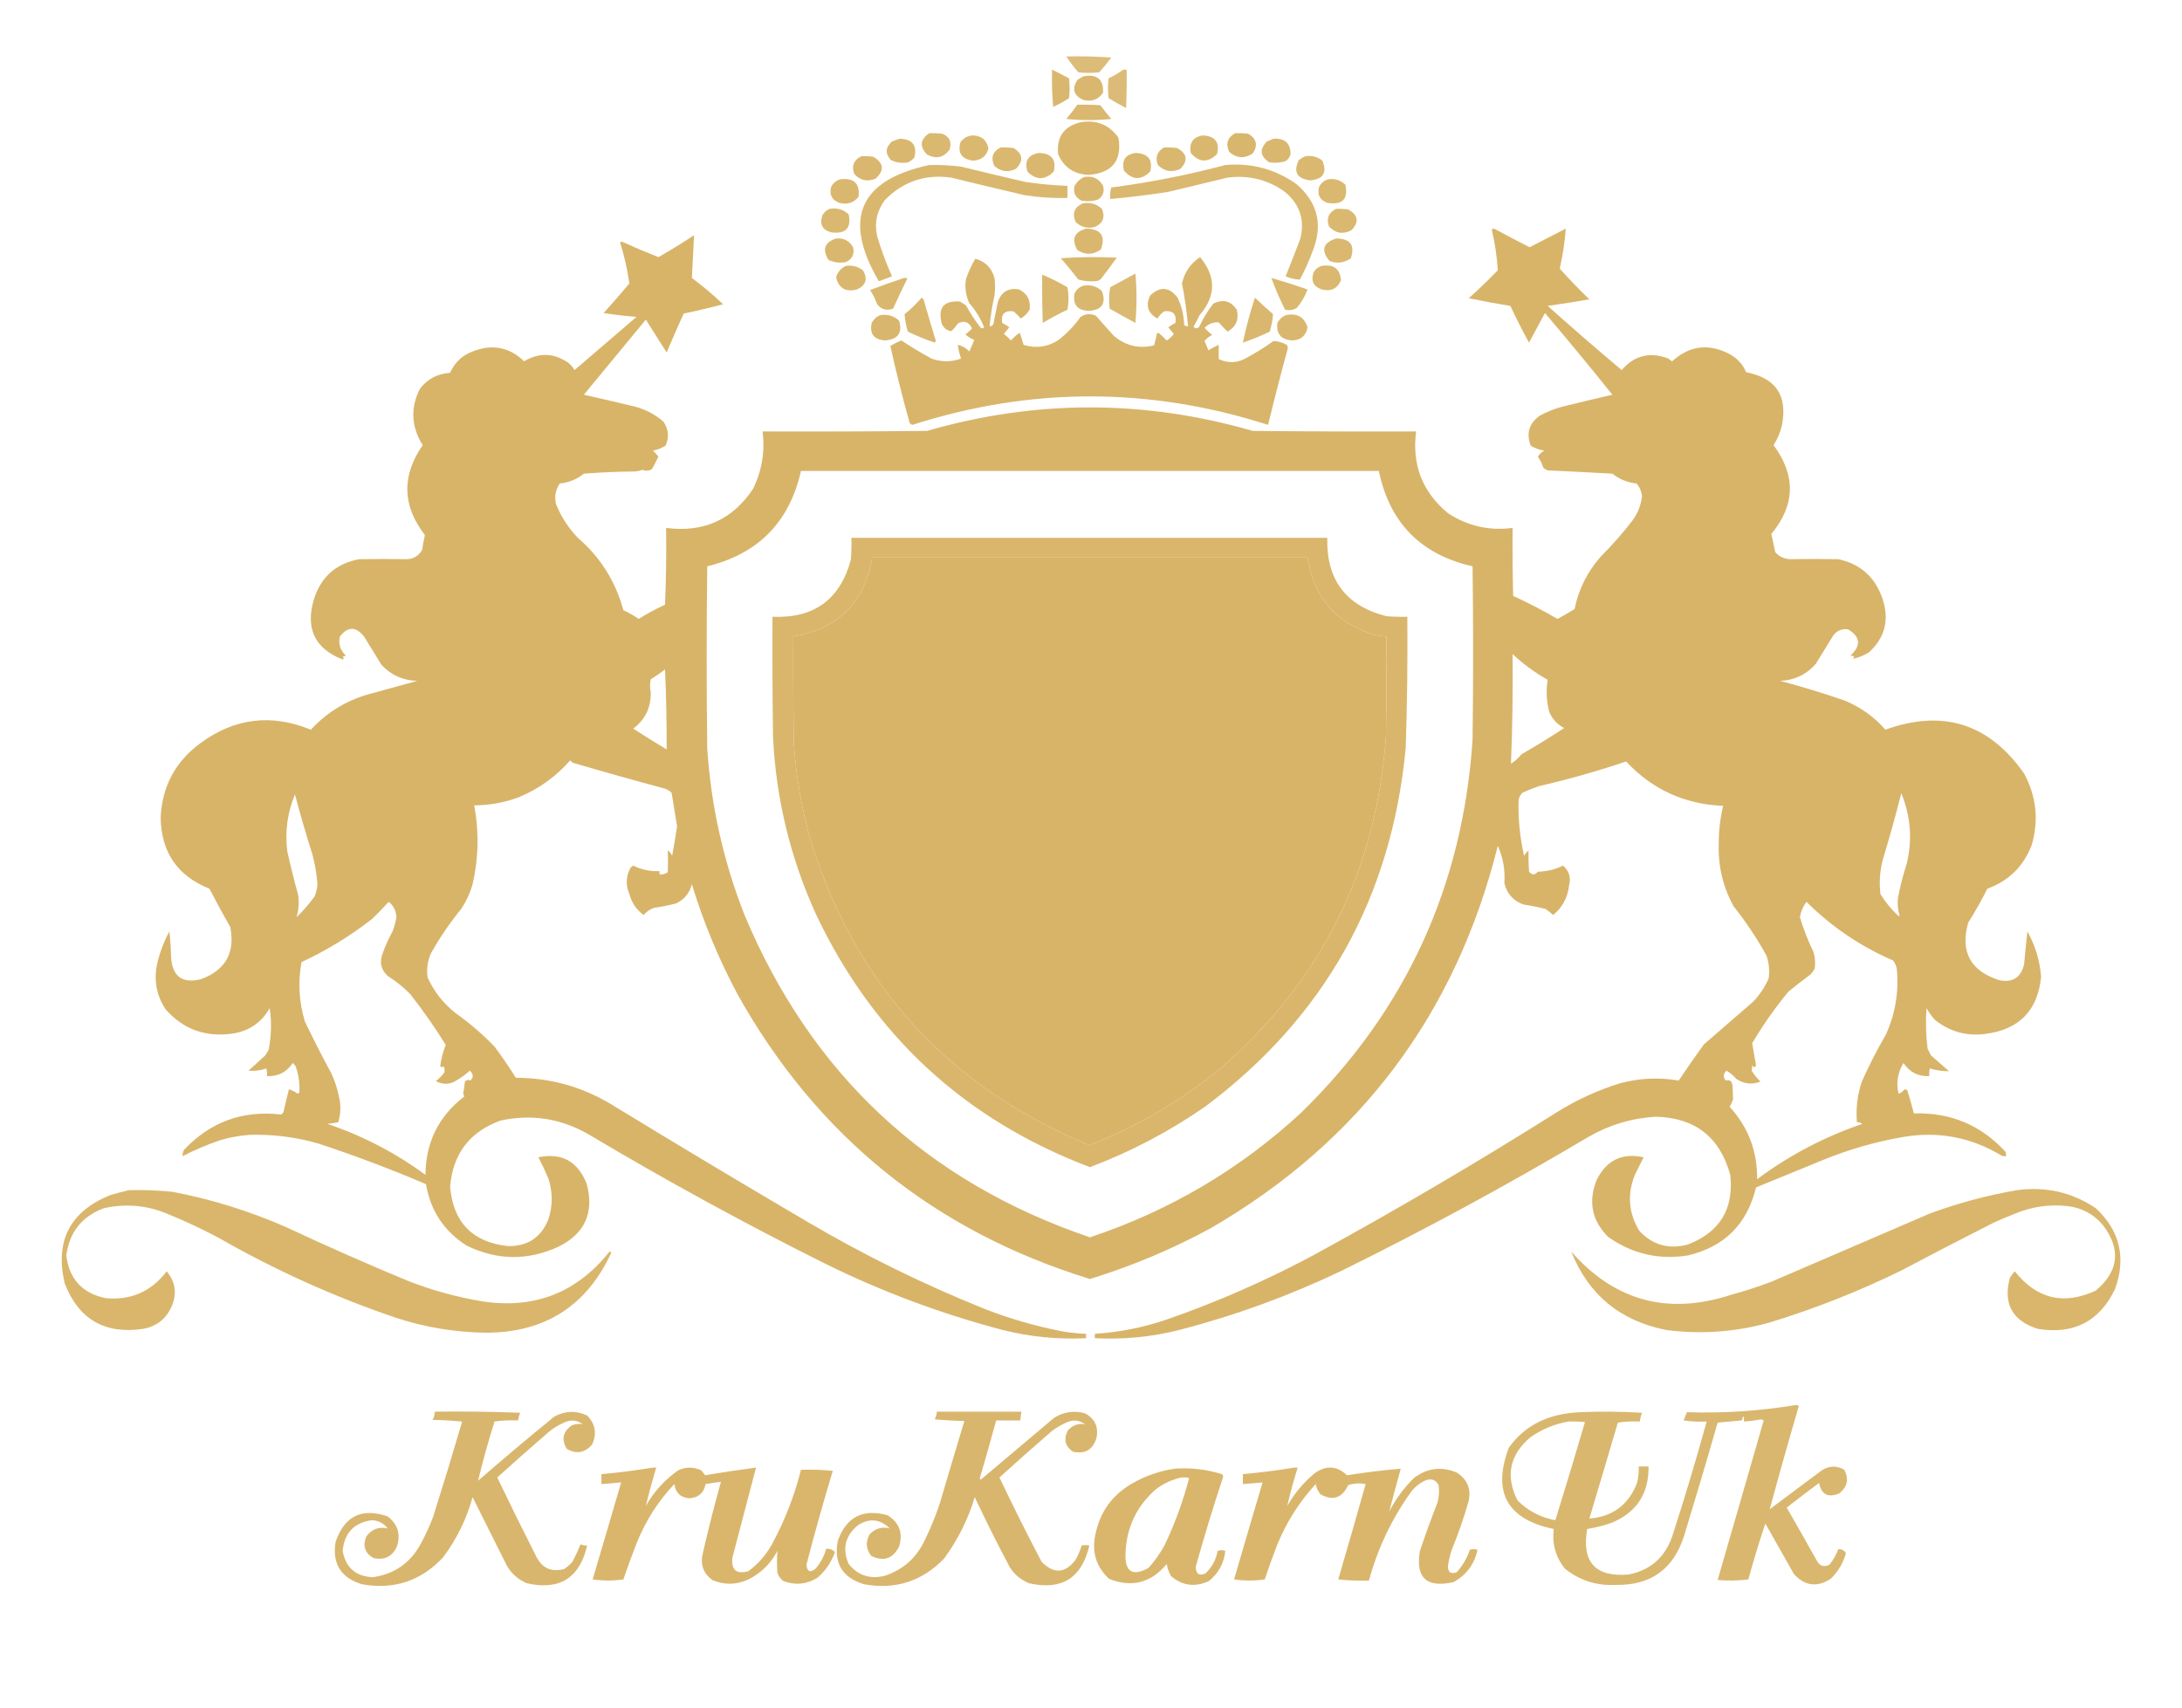 <?xml version="1.0" encoding="UTF-8"?>
<!DOCTYPE svg PUBLIC "-//W3C//DTD SVG 1.1//EN" "http://www.w3.org/Graphics/SVG/1.1/DTD/svg11.dtd">
<svg xmlns="http://www.w3.org/2000/svg" version="1.1" width="1990px" height="1558px" style="shape-rendering:geometricPrecision; text-rendering:geometricPrecision; image-rendering:optimizeQuality; fill-rule:evenodd; clip-rule:evenodd" xmlns:xlink="http://www.w3.org/1999/xlink">
<g><path style="opacity:0.883" fill="#d8b468" d="M 972.5,51.5 C 986.183,51.167 999.85,51.501 1013.5,52.5C 1010.02,57.145 1006.36,61.645 1002.5,66C 996.167,66.667 989.833,66.667 983.5,66C 979.451,61.376 975.785,56.543 972.5,51.5 Z"/></g>
<g><path style="opacity:0.946" fill="#d8b468" d="M 959.5,63.5 C 964.692,66.013 969.858,68.68 975,71.5C 975.667,77.5 975.667,83.5 975,89.5C 970.408,92.547 965.574,95.214 960.5,97.5C 959.501,86.186 959.168,74.853 959.5,63.5 Z"/></g>
<g><path style="opacity:0.901" fill="#d7b468" d="M 1024.5,63.5 C 1025.5,63.5 1026.5,63.5 1027.5,63.5C 1027.67,75.171 1027.5,86.838 1027,98.5C 1021.5,95.753 1016.17,92.753 1011,89.5C 1010.33,83.5 1010.33,77.5 1011,71.5C 1015.81,69.185 1020.31,66.518 1024.5,63.5 Z"/></g>
<g><path style="opacity:0.951" fill="#d8b468" d="M 988.5,69.5 C 1000.72,67.481 1006.55,72.481 1006,84.5C 1001.53,91.085 995.365,93.251 987.5,91C 979.144,86.866 977.477,80.866 982.5,73C 984.432,71.541 986.432,70.375 988.5,69.5 Z"/></g>
<g><path style="opacity:0.953" fill="#d8b468" d="M 982.5,95.5 C 989.508,95.334 996.508,95.5 1003.5,96C 1006.71,100.258 1010.05,104.425 1013.5,108.5C 999.833,109.833 986.167,109.833 972.5,108.5C 976.093,104.287 979.426,99.954 982.5,95.5 Z"/></g>
<g><path style="opacity:0.976" fill="#d8b468" d="M 985.5,111.5 C 1000.04,109.061 1011.54,113.728 1020,125.5C 1023.49,146.371 1014.49,157.704 993,159.5C 979.549,159.024 970.216,152.69 965,140.5C 963.46,124.878 970.293,115.212 985.5,111.5 Z"/></g>
<g><path style="opacity:0.953" fill="#d8b468" d="M 847.5,121.5 C 851.514,121.334 855.514,121.501 859.5,122C 866.053,124.73 868.22,129.563 866,136.5C 860.56,143.808 853.726,145.308 845.5,141C 838.424,133.699 839.091,127.199 847.5,121.5 Z"/></g>
<g><path style="opacity:0.962" fill="#d8b468" d="M 1126.5,121.5 C 1130.51,121.334 1134.51,121.501 1138.5,122C 1146.08,126.635 1147.41,132.635 1142.5,140C 1134.89,144.922 1127.73,144.422 1121,138.5C 1117.64,130.984 1119.48,125.317 1126.5,121.5 Z"/></g>
<g><path style="opacity:0.947" fill="#d8b468" d="M 886.5,123.5 C 894.852,123.489 899.852,127.489 901.5,135.5C 899.567,142.485 894.9,146.151 887.5,146.5C 876.938,145.138 873.105,139.471 876,129.5C 878.793,126.027 882.293,124.027 886.5,123.5 Z"/></g>
<g><path style="opacity:0.95" fill="#d8b468" d="M 1096.5,123.5 C 1108.09,123.9 1112.59,129.566 1110,140.5C 1101.61,148.654 1093.61,148.321 1086,139.5C 1084.27,130.618 1087.77,125.285 1096.5,123.5 Z"/></g>
<g><path style="opacity:0.954" fill="#d8b468" d="M 820.5,126.5 C 832.056,126.866 836.556,132.533 834,143.5C 832.457,145.378 830.624,146.878 828.5,148C 822.903,149.091 817.57,148.424 812.5,146C 807.134,140.063 807.467,134.396 813.5,129C 815.927,128.098 818.26,127.264 820.5,126.5 Z"/></g>
<g><path style="opacity:0.951" fill="#d8b468" d="M 1161.5,126.5 C 1171.74,125.912 1176.9,130.579 1177,140.5C 1176.31,143.196 1174.81,145.363 1172.5,147C 1167.59,148.492 1162.59,148.826 1157.5,148C 1149.13,142.468 1148.46,136.134 1155.5,129C 1157.61,128.155 1159.61,127.322 1161.5,126.5 Z"/></g>
<g><path style="opacity:0.952" fill="#d8b468" d="M 912.5,134.5 C 916.514,134.334 920.514,134.501 924.5,135C 932.955,140.52 933.622,146.854 926.5,154C 919.43,157.451 912.93,156.618 907,151.5C 903.324,144.028 905.158,138.361 912.5,134.5 Z"/></g>
<g><path style="opacity:0.951" fill="#d8b468" d="M 1061.5,134.5 C 1065.51,134.334 1069.51,134.501 1073.5,135C 1082.78,140.054 1083.78,146.388 1076.5,154C 1068.84,157.601 1062.01,156.435 1056,150.5C 1053.36,143.57 1055.2,138.237 1061.5,134.5 Z"/></g>
<g><path style="opacity:0.95" fill="#d8b468" d="M 947.5,139.5 C 959.057,139.867 963.557,145.534 961,156.5C 952.942,164.468 944.942,164.468 937,156.5C 934.134,146.871 937.634,141.205 947.5,139.5 Z"/></g>
<g><path style="opacity:0.955" fill="#d8b468" d="M 1035.5,139.5 C 1047.09,139.9 1051.59,145.566 1049,156.5C 1040.6,164.694 1032.6,164.36 1025,155.5C 1022.81,146.222 1026.31,140.888 1035.5,139.5 Z"/></g>
<g><path style="opacity:0.957" fill="#d8b468" d="M 785.5,142.5 C 789.182,142.335 792.848,142.501 796.5,143C 806.103,148.75 806.769,155.417 798.5,163C 790.812,166.048 784.312,164.548 779,158.5C 776.464,151.24 778.631,145.907 785.5,142.5 Z"/></g>
<g><path style="opacity:0.949" fill="#d8b468" d="M 1190.5,142.5 C 1196.32,141.588 1201.49,142.922 1206,146.5C 1210.53,157.423 1206.87,163.423 1195,164.5C 1182.82,163.023 1179.32,156.856 1184.5,146C 1186.43,144.541 1188.43,143.375 1190.5,142.5 Z"/></g>
<g><path style="opacity:0.946" fill="#d8b468" d="M 847.5,150.5 C 857.208,150.256 866.874,150.756 876.5,152C 896.13,156.824 915.797,161.491 935.5,166C 948.107,167.858 960.774,169.025 973.5,169.5C 973.5,173.167 973.5,176.833 973.5,180.5C 960.415,180.913 947.415,180.08 934.5,178C 912.123,172.822 889.789,167.489 867.5,162C 843.785,158.682 823.618,165.516 807,182.5C 799.621,192.443 797.288,203.443 800,215.5C 803.715,227.981 808.215,240.147 813.5,252C 809.539,253.598 805.539,255.098 801.5,256.5C 768.3,199.594 783.633,164.261 847.5,150.5 Z"/></g>
<g><path style="opacity:0.947" fill="#d8b468" d="M 1117.5,150.5 C 1141.4,148.389 1163.06,154.222 1182.5,168C 1201.94,184.837 1206.77,205.337 1197,229.5C 1193.74,238.269 1189.91,246.769 1185.5,255C 1181.04,254.854 1176.71,253.854 1172.5,252C 1177.13,240.571 1181.63,229.071 1186,217.5C 1190.17,199.687 1185.01,185.187 1170.5,174C 1155.04,163.553 1138.04,159.553 1119.5,162C 1101.5,166.332 1083.5,170.665 1065.5,175C 1047.9,177.742 1030.23,179.909 1012.5,181.5C 1012.21,177.894 1012.54,174.394 1013.5,171C 1048.76,166.405 1083.43,159.572 1117.5,150.5 Z"/></g>
<g><path style="opacity:0.956" fill="#d8b468" d="M 988.5,161.5 C 996.41,160.064 1002.24,162.731 1006,169.5C 1007.47,174.735 1005.97,178.901 1001.5,182C 996.618,183.555 991.618,183.888 986.5,183C 980.703,180.24 978.537,175.74 980,169.5C 982.098,165.897 984.932,163.23 988.5,161.5 Z"/></g>
<g><path style="opacity:0.95" fill="#d8b468" d="M 766.5,163.5 C 778.897,162.065 784.397,167.399 783,179.5C 778.422,185.055 772.588,186.888 765.5,185C 758.642,182.451 756.142,177.617 758,170.5C 759.851,166.843 762.684,164.51 766.5,163.5 Z"/></g>
<g><path style="opacity:0.948" fill="#d8b468" d="M 1211.5,163.5 C 1217.53,162.676 1222.69,164.342 1227,168.5C 1229.73,181.767 1224.23,187.267 1210.5,185C 1203.66,182.487 1201.16,177.654 1203,170.5C 1204.85,166.843 1207.68,164.51 1211.5,163.5 Z"/></g>
<g><path style="opacity:0.949" fill="#d8b468" d="M 987.5,185.5 C 994.251,184.295 1000.08,185.962 1005,190.5C 1008.11,198.167 1005.95,203.667 998.5,207C 991.755,208.702 985.922,207.202 981,202.5C 977.613,194.62 979.779,188.954 987.5,185.5 Z"/></g>
<g><path style="opacity:0.952" fill="#d8b468" d="M 756.5,190.5 C 763.251,189.295 769.085,190.962 774,195.5C 776.547,207.958 771.381,213.458 758.5,212C 750.123,209.941 747.289,204.774 750,196.5C 751.494,193.686 753.66,191.686 756.5,190.5 Z"/></g>
<g><path style="opacity:0.948" fill="#d8b468" d="M 1218.5,190.5 C 1222.18,190.335 1225.85,190.501 1229.5,191C 1238.74,196.087 1239.74,202.42 1232.5,210C 1224.75,214.037 1217.92,212.87 1212,206.5C 1209.46,199.24 1211.63,193.907 1218.5,190.5 Z"/></g>
<g><path style="opacity:0.951" fill="#d8b468" d="M 990.5,208.5 C 1004.02,208.817 1008.52,215.15 1004,227.5C 997.009,232.588 989.842,232.755 982.5,228C 977.027,218.117 979.693,211.617 990.5,208.5 Z"/></g>
<g><path style="opacity:0.989" fill="#d8b468" d="M 1360.5,209.5 C 1361.25,208.427 1362.25,208.26 1363.5,209C 1373.94,214.635 1384.44,220.135 1395,225.5C 1405.98,219.841 1416.98,214.174 1428,208.5C 1427.1,220.764 1425.26,232.931 1422.5,245C 1431.12,254.625 1440.12,263.958 1449.5,273C 1436.87,275.186 1424.2,277.186 1411.5,279C 1433.7,298.873 1456.2,318.373 1479,337.5C 1490.6,324.109 1504.77,320.609 1521.5,327C 1522.58,327.956 1523.75,328.789 1525,329.5C 1540.91,315.101 1558.41,312.934 1577.5,323C 1584.42,326.751 1589.42,332.251 1592.5,339.5C 1619.79,344.724 1630.63,361.058 1625,388.5C 1623.46,394.755 1620.96,400.588 1617.5,406C 1637.99,433.643 1637.32,460.643 1615.5,487C 1616.72,492.45 1617.88,497.95 1619,503.5C 1622.54,507.574 1627.04,509.741 1632.5,510C 1647.16,509.715 1661.83,509.715 1676.5,510C 1696.88,514.375 1710.38,526.542 1717,546.5C 1723.21,565.482 1719.04,581.649 1704.5,595C 1699.73,597.898 1694.73,599.898 1689.5,601C 1691.91,598.965 1691.25,597.965 1687.5,598C 1697.5,588.864 1696.83,580.864 1685.5,574C 1679.97,573.178 1675.47,575.011 1672,579.5C 1666.67,588.167 1661.33,596.833 1656,605.5C 1647.42,615.255 1636.59,620.422 1623.5,621C 1643.41,626.227 1663.08,632.227 1682.5,639C 1696.97,644.989 1709.3,653.823 1719.5,665.5C 1771.95,646.594 1814.11,659.928 1846,705.5C 1857.16,726.197 1859.5,747.864 1853,770.5C 1845.63,790.04 1832.13,803.373 1812.5,810.5C 1807.17,821.158 1801.34,831.491 1795,841.5C 1787.58,868.152 1797.08,885.652 1823.5,894C 1835.6,896.363 1843.1,891.53 1846,879.5C 1846.89,869.388 1847.89,859.388 1849,849.5C 1856.22,862.426 1860.38,876.26 1861.5,891C 1858.41,921.758 1841.41,939.091 1810.5,943C 1793.24,945.187 1777.9,940.854 1764.5,930C 1761.61,926.778 1759.11,923.278 1757,919.5C 1756.08,931.891 1756.42,944.224 1758,956.5C 1759,958.5 1760,960.5 1761,962.5C 1766.5,967.333 1772,972.167 1777.5,977C 1771.55,977.027 1765.72,976.193 1760,974.5C 1759.5,976.81 1759.34,979.143 1759.5,981.5C 1749.39,981.86 1741.55,977.86 1736,969.5C 1730.7,978.158 1729.2,987.492 1731.5,997.5C 1733.52,996.826 1735.18,995.659 1736.5,994C 1737.64,993.251 1738.64,993.417 1739.5,994.5C 1741.66,1001.46 1743.66,1008.46 1745.5,1015.5C 1778.84,1014.43 1806.67,1026.09 1829,1050.5C 1829.49,1051.79 1829.66,1053.13 1829.5,1054.5C 1828.13,1054.66 1826.79,1054.49 1825.5,1054C 1797.66,1037.17 1767.66,1031.5 1735.5,1037C 1710.41,1041.36 1686.08,1048.36 1662.5,1058C 1642.17,1066.33 1621.83,1074.67 1601.5,1083C 1593.46,1116.37 1572.79,1137.04 1539.5,1145C 1512.74,1149.25 1488.41,1143.58 1466.5,1128C 1451.88,1113.27 1448.38,1096.11 1456,1076.5C 1464.98,1058.18 1479.31,1051.18 1499,1055.5C 1496.42,1060.66 1493.75,1065.99 1491,1071.5C 1483.9,1089.24 1485.23,1106.24 1495,1122.5C 1507.18,1135.59 1522.02,1139.76 1539.5,1135C 1568.58,1123.68 1581.41,1102.51 1578,1071.5C 1568.51,1037.02 1545.85,1019.35 1510,1018.5C 1488.05,1019.82 1467.55,1025.98 1448.5,1037C 1375.25,1080.51 1300.25,1121.18 1223.5,1159C 1175.93,1181.75 1126.6,1199.75 1075.5,1213C 1050.17,1219.38 1024.5,1221.88 998.5,1220.5C 998.5,1219.17 998.5,1217.83 998.5,1216.5C 1020.36,1215.09 1041.69,1210.93 1062.5,1204C 1109.02,1187.91 1154.02,1168.24 1197.5,1145C 1273.31,1103.6 1347.65,1059.94 1420.5,1014C 1438.38,1002.9 1457.38,994.229 1477.5,988C 1495.21,983.241 1513.04,982.408 1531,985.5C 1538.42,974.325 1546.09,963.325 1554,952.5C 1569,939.5 1584,926.5 1599,913.5C 1604.84,907.316 1609.51,900.316 1613,892.5C 1614.05,885.314 1613.39,878.314 1611,871.5C 1602.24,855.64 1592.24,840.64 1581,826.5C 1571.4,808.942 1566.9,790.109 1567.5,770C 1567.45,758.131 1568.78,746.465 1571.5,735C 1536.33,733.494 1506.83,719.994 1483,694.5C 1456.9,703.317 1430.4,710.817 1403.5,717C 1398.39,718.723 1393.39,720.723 1388.5,723C 1386.68,724.8 1385.52,726.966 1385,729.5C 1384.44,746.697 1386.11,763.697 1390,780.5C 1391.09,778.651 1392.43,776.984 1394,775.5C 1393.86,782.036 1394.03,788.536 1394.5,795C 1397.19,798.209 1399.86,798.209 1402.5,795C 1410.64,794.87 1418.31,793.037 1425.5,789.5C 1431.03,794.255 1432.86,800.255 1431,807.5C 1429.82,818.54 1424.98,827.54 1416.5,834.5C 1414.31,832.476 1411.98,830.643 1409.5,829C 1402.91,827.297 1396.25,825.964 1389.5,825C 1380.17,821.665 1374.33,815.165 1372,805.5C 1372.85,793.578 1370.85,782.244 1366,771.5C 1327.64,924.784 1240.48,1040.95 1104.5,1120C 1069.23,1139.22 1032.39,1154.72 994,1166.5C 852.343,1122.82 745.343,1036.48 673,907.5C 655.679,875.199 641.679,841.533 631,806.5C 628.854,814.66 624.021,820.493 616.5,824C 609.914,825.703 603.247,827.036 596.5,828C 592.695,829.313 589.529,831.479 587,834.5C 580.464,829.788 576.131,823.455 574,815.5C 570.508,807.28 570.841,799.28 575,791.5C 575.689,790.643 576.522,789.977 577.5,789.5C 585.02,793.204 593.02,794.871 601.5,794.5C 601.5,795.5 601.5,796.5 601.5,797.5C 604.272,797.78 606.772,797.113 609,795.5C 609.305,788.817 609.305,782.15 609,775.5C 610.713,776.878 612.047,778.545 613,780.5C 614.716,771.54 616.216,762.54 617.5,753.5C 615.786,743.335 614.119,733.169 612.5,723C 610.55,721.116 608.216,719.782 605.5,719C 578.062,711.641 550.728,703.974 523.5,696C 522.069,695.535 520.903,694.701 520,693.5C 507.137,708.195 491.637,719.362 473.5,727C 460.31,731.957 446.643,734.457 432.5,734.5C 436.996,758.628 436.496,782.628 431,806.5C 428.746,814.34 425.413,821.673 421,828.5C 410.494,841.344 401.161,855.011 393,869.5C 389.912,876.554 388.912,883.887 390,891.5C 395.829,904.341 404.329,915.174 415.5,924C 428.217,933.044 440.051,943.211 451,954.5C 457.871,963.74 464.371,973.24 470.5,983C 500.895,983.016 529.228,990.682 555.5,1006C 615.835,1042.84 676.502,1079.17 737.5,1115C 789.137,1145.32 842.804,1171.65 898.5,1194C 920.917,1202.69 943.917,1209.35 967.5,1214C 975.109,1215.41 982.776,1216.24 990.5,1216.5C 990.5,1217.83 990.5,1219.17 990.5,1220.5C 964.832,1221.79 939.499,1219.29 914.5,1213C 858.075,1198.19 803.742,1177.86 751.5,1152C 678.565,1115.54 607.231,1076.54 537.5,1035C 512.115,1020.16 485.115,1015.82 456.5,1022C 428.281,1032.24 412.947,1052.4 410.5,1082.5C 413.44,1115.11 431.107,1133.11 463.5,1136.5C 481.116,1136.71 493.282,1128.71 500,1112.5C 504.237,1099.88 504.237,1087.21 500,1074.5C 497.181,1067.87 494.181,1061.54 491,1055.5C 512.215,1051.11 526.881,1059.11 535,1079.5C 542.143,1105.71 533.643,1124.87 509.5,1137C 481.273,1149.94 453.273,1149.6 425.5,1136C 404.917,1122.85 392.584,1104.18 388.5,1080C 356.366,1066.29 323.7,1053.95 290.5,1043C 270.223,1037.15 249.557,1034.48 228.5,1035C 218.969,1035.59 209.636,1037.26 200.5,1040C 188.757,1044.04 177.423,1048.88 166.5,1054.5C 166.372,1052.35 166.872,1050.35 168,1048.5C 192.068,1023.09 221.568,1012.42 256.5,1016.5C 257.167,1015.83 257.833,1015.17 258.5,1014.5C 260.013,1007.45 261.679,1000.45 263.5,993.5C 266.351,994.323 269.018,995.656 271.5,997.5C 272.086,997.291 272.586,996.957 273,996.5C 273.498,988.653 272.498,980.987 270,973.5C 269.385,971.884 268.385,970.551 267,969.5C 261.447,977.86 253.614,981.86 243.5,981.5C 243.663,979.143 243.497,976.81 243,974.5C 237.568,976.349 232.068,977.016 226.5,976.5C 231.72,971.96 236.887,967.293 242,962.5C 243,960.833 244,959.167 245,957.5C 247.488,944.879 247.821,932.212 246,919.5C 237.945,933.459 225.779,941.293 209.5,943C 185.97,945.64 166.47,938.14 151,920.5C 142.982,908.299 140.315,894.966 143,880.5C 145.357,869.592 149.191,859.259 154.5,849.5C 155.331,857.145 155.831,864.812 156,872.5C 157.023,890.544 166.19,897.377 183.5,893C 205.738,884.693 214.572,868.86 210,845.5C 203.398,833.961 197.065,822.295 191,810.5C 161.963,798.961 147.13,777.461 146.5,746C 147.709,717.581 159.709,694.914 182.5,678C 213.693,654.878 247.36,650.711 283.5,665.5C 299.073,648.706 318.073,637.539 340.5,632C 353.833,628.333 367.167,624.667 380.5,621C 367.627,620.645 356.794,615.812 348,606.5C 342.667,597.833 337.333,589.167 332,580.5C 324.533,571.243 317.199,571.243 310,580.5C 308.453,587.275 310.286,593.108 315.5,598C 314.5,598.333 313.5,598.667 312.5,599C 313.711,599.893 313.711,600.726 312.5,601.5C 287.436,591.704 278.603,573.704 286,547.5C 292.286,526.543 306.119,514.043 327.5,510C 342.173,509.754 356.839,509.754 371.5,510C 377.567,509.555 382.067,506.722 385,501.5C 385.672,496.965 386.506,492.465 387.5,488C 366.831,461.255 366.165,433.921 385.5,406C 374.995,389.186 374.161,372.02 383,354.5C 389.917,345.623 399.083,340.789 410.5,340C 414.853,330.141 422.186,323.474 432.5,320C 449.688,313.704 464.855,316.871 478,329.5C 491.79,321.326 505.29,321.826 518.5,331C 520.709,332.873 522.542,335.04 524,337.5C 542.833,321.333 561.667,305.167 580.5,289C 570.427,288.247 560.427,287.08 550.5,285.5C 558.52,276.648 566.353,267.648 574,258.5C 572.202,245.804 569.369,233.304 565.5,221C 566.5,220.333 567.5,220.333 568.5,221C 579.056,225.779 589.723,230.279 600.5,234.5C 611.546,228.225 622.379,221.558 633,214.5C 632.393,227.505 631.727,240.505 631,253.5C 640.964,260.966 650.464,268.966 659.5,277.5C 647.583,280.646 635.583,283.479 623.5,286C 618.143,297.733 612.976,309.567 608,321.5C 601.667,311.5 595.333,301.5 589,291.5C 570.167,314.333 551.333,337.167 532.5,360C 546.858,363.205 561.191,366.538 575.5,370C 586.642,372.322 596.475,377.155 605,384.5C 609.826,391.457 610.493,398.79 607,406.5C 603.489,408.676 599.656,410.176 595.5,411C 597.351,412.684 599.018,414.517 600.5,416.5C 598.573,420.388 596.573,424.221 594.5,428C 591.671,429.509 588.838,429.675 586,428.5C 583.931,429.264 581.764,429.764 579.5,430C 563.799,430.117 548.132,430.784 532.5,432C 526.074,437.144 518.741,440.144 510.5,441C 506.734,446.584 505.568,452.751 507,459.5C 511.666,471.157 518.332,481.491 527,490.5C 547.575,508.245 561.408,530.245 568.5,556.5C 573.424,558.767 578.091,561.433 582.5,564.5C 590.181,559.658 598.181,555.325 606.5,551.5C 607.5,528.176 607.833,504.843 607.5,481.5C 641.803,485.93 668.303,473.93 687,445.5C 694.904,429.053 697.737,411.72 695.5,393.5C 745.501,393.667 795.501,393.5 845.5,393C 944.469,364.422 1043.47,364.422 1142.5,393C 1192.17,393.5 1241.83,393.667 1291.5,393.5C 1287.56,423.895 1297.23,448.729 1320.5,468C 1338.4,479.767 1358.07,484.267 1379.5,481.5C 1379.33,502.169 1379.5,522.836 1380,543.5C 1393.86,549.847 1407.36,556.847 1420.5,564.5C 1425.78,561.613 1430.95,558.613 1436,555.5C 1439.76,537.304 1447.76,521.304 1460,507.5C 1470.41,497.093 1480.08,486.093 1489,474.5C 1493.64,468.056 1496.47,460.889 1497.5,453C 1497.19,448.407 1495.52,444.407 1492.5,441C 1484.26,440.112 1476.93,437.112 1470.5,432C 1450.72,430.903 1431.05,429.903 1411.5,429C 1410,428.417 1408.67,427.584 1407.5,426.5C 1406.36,422.893 1404.7,419.56 1402.5,416.5C 1404.02,414.142 1406.02,412.309 1408.5,411C 1404.01,410.337 1399.84,408.837 1396,406.5C 1391.76,395.017 1394.59,385.851 1404.5,379C 1410.85,375.55 1417.51,372.884 1424.5,371C 1439.81,367.205 1455.14,363.538 1470.5,360C 1450.36,334.89 1429.86,310.057 1409,285.5C 1404.17,294.5 1399.33,303.5 1394.5,312.5C 1388.43,301.536 1382.77,290.369 1377.5,279C 1364.7,276.937 1352.03,274.603 1339.5,272C 1348.64,263.864 1357.47,255.364 1366,246.5C 1365.23,233.913 1363.4,221.58 1360.5,209.5 Z M 730.5,429.5 C 906.167,429.5 1081.83,429.5 1257.5,429.5C 1267.31,476.81 1295.81,505.81 1343,516.5C 1343.67,569.167 1343.67,621.833 1343,674.5C 1334.13,808.373 1281.97,921.873 1186.5,1015C 1130.73,1066.49 1066.56,1104.33 994,1128.5C 844.935,1077.77 739.935,979.77 679,834.5C 659.779,785.613 648.445,734.946 645,682.5C 644.333,627.167 644.333,571.833 645,516.5C 691.494,505.173 719.994,476.173 730.5,429.5 Z M 795.5,508.5 C 927.833,508.5 1060.17,508.5 1192.5,508.5C 1197.97,544.804 1218.3,568.304 1253.5,579C 1257.11,579.936 1260.78,580.436 1264.5,580.5C 1264.67,610.835 1264.5,641.168 1264,671.5C 1255.33,794.001 1204.83,895.168 1112.5,975C 1076.64,1004.28 1036.98,1027.44 993.5,1044.5C 864.906,991.407 780.073,898.407 739,765.5C 731.084,737.002 726.084,708.002 724,678.5C 723.5,645.835 723.333,613.168 723.5,580.5C 764.461,573.539 788.461,549.539 795.5,508.5 Z M 1379.5,596.5 C 1389.16,605.66 1399.83,613.494 1411.5,620C 1409.87,629.911 1410.37,639.744 1413,649.5C 1415.78,655.943 1420.28,660.777 1426.5,664C 1413.76,672.397 1400.76,680.397 1387.5,688C 1384.89,691.4 1381.72,694.233 1378,696.5C 1379.35,663.239 1379.85,629.906 1379.5,596.5 Z M 606.5,610.5 C 607.582,634.668 608.082,659.001 608,683.5C 597.701,677.365 587.534,671.031 577.5,664.5C 588.404,656.356 593.737,645.356 593.5,631.5C 592.631,627.456 592.631,623.456 593.5,619.5C 598.074,616.724 602.407,613.724 606.5,610.5 Z M 1732.5,835.5 C 1732.17,835.5 1731.83,835.5 1731.5,835.5C 1725.08,829.581 1719.58,822.914 1715,815.5C 1713.72,805.203 1714.39,794.869 1717,784.5C 1723.13,764.295 1728.8,743.961 1734,723.5C 1742.55,744.293 1744.21,765.626 1739,787.5C 1735.72,797.678 1733.05,808.011 1731,818.5C 1730.31,824.28 1730.81,829.946 1732.5,835.5 Z M 270.5,836.5 C 272.372,829.96 272.872,823.294 272,816.5C 268.353,803.246 265.02,789.913 262,776.5C 259.762,758.504 262.095,741.171 269,724.5C 273.853,742.902 279.187,761.236 285,779.5C 287.274,788.202 288.774,797.035 289.5,806C 289.303,809.987 288.469,813.821 287,817.5C 282.008,824.322 276.508,830.655 270.5,836.5 Z M 354.5,822.5 C 358.926,826.018 361.259,830.685 361.5,836.5C 360.802,840.958 359.635,845.291 358,849.5C 354.451,855.93 351.451,862.596 349,869.5C 345.874,877.44 347.374,884.273 353.5,890C 360.912,894.741 367.745,900.241 374,906.5C 385.695,921.388 396.529,936.888 406.5,953C 404.011,959.272 402.345,965.772 401.5,972.5C 402.391,973.59 403.391,973.59 404.5,972.5C 405.641,974.421 405.808,976.421 405,978.5C 402.825,981.376 400.325,983.876 397.5,986C 402.618,988.87 407.951,989.203 413.5,987C 418.894,984.114 423.894,980.614 428.5,976.5C 431.846,979.472 432.012,982.472 429,985.5C 427.221,984.521 425.555,984.854 424,986.5C 423.623,990.019 423.123,993.519 422.5,997C 422.585,998.107 422.919,999.107 423.5,1000C 400.126,1017.92 388.293,1041.75 388,1071.5C 360.699,1051.43 330.865,1035.93 298.5,1025C 301.89,1024.75 305.223,1024.25 308.5,1023.5C 310.899,1015.58 311.066,1007.58 309,999.5C 307.464,992.227 305.131,985.227 302,978.5C 293.562,963.061 285.562,947.394 278,931.5C 272.649,913.693 271.649,895.693 275,877.5C 298.086,866.717 319.586,853.55 339.5,838C 344.703,832.965 349.703,827.798 354.5,822.5 Z M 1647.5,822.5 C 1670.38,845.285 1696.71,863.118 1726.5,876C 1728.44,878.47 1729.6,881.304 1730,884.5C 1731.77,905.093 1728.44,924.759 1720,943.5C 1711.89,957.396 1704.55,971.729 1698,986.5C 1693.97,998.498 1692.47,1010.83 1693.5,1023.5C 1695.31,1023.49 1696.98,1023.99 1698.5,1025C 1663.75,1036.87 1631.75,1053.71 1602.5,1075.5C 1602.81,1050.07 1594.48,1028.07 1577.5,1009.5C 1578.64,1007.39 1579.64,1005.23 1580.5,1003C 1580.48,998.658 1580.31,994.158 1580,989.5C 1579.32,985.841 1577.32,984.508 1574,985.5C 1571.31,982.594 1571.47,979.594 1574.5,976.5C 1577.94,978.435 1580.94,980.935 1583.5,984C 1590.46,988.621 1597.79,989.454 1605.5,986.5C 1602.45,983.455 1599.79,980.122 1597.5,976.5C 1597.88,974.979 1598.05,973.313 1598,971.5C 1599.47,973.872 1600.64,973.872 1601.5,971.5C 1600.31,964.765 1599.14,958.098 1598,951.5C 1607.77,934.958 1618.77,919.291 1631,904.5C 1637.69,898.976 1644.52,893.642 1651.5,888.5C 1652.86,886.972 1654.03,885.305 1655,883.5C 1655.75,878.428 1655.42,873.428 1654,868.5C 1648.99,858.153 1644.83,847.486 1641.5,836.5C 1642.42,831.328 1644.42,826.661 1647.5,822.5 Z"/></g>
<g><path style="opacity:0.956" fill="#d8b468" d="M 762.5,217.5 C 769.51,216.919 774.676,219.586 778,225.5C 779.463,231.74 777.297,236.24 771.5,239C 765.903,240.091 760.57,239.424 755.5,237C 749.746,227.433 752.08,220.933 762.5,217.5 Z"/></g>
<g><path style="opacity:0.945" fill="#d8b468" d="M 1218.5,217.5 C 1231.45,217.58 1235.95,223.58 1232,235.5C 1226.03,239.803 1219.53,240.636 1212.5,238C 1204.49,228.285 1206.49,221.451 1218.5,217.5 Z"/></g>
<g><path style="opacity:0.955" fill="#d8b468" d="M 967.5,235.5 C 984.328,234.338 1001.33,234.172 1018.5,235C 1013.79,241.589 1008.96,248.089 1004,254.5C 1002.56,255.718 1000.9,256.385 999,256.5C 993.865,256.874 988.699,256.374 983.5,255C 978.302,248.311 972.969,241.811 967.5,235.5 Z"/></g>
<g><path style="opacity:0.981" fill="#d8b468" d="M 1094.5,234.5 C 1109.26,252.36 1109.09,270.027 1094,287.5C 1092.29,291.079 1090.46,294.579 1088.5,298C 1090.58,300.134 1092.41,299.968 1094,297.5C 1097.37,290.139 1101.54,283.306 1106.5,277C 1115.33,272.502 1122.5,274.336 1128,282.5C 1130.1,291.392 1127.27,298.058 1119.5,302.5C 1116.73,299.804 1114.06,296.971 1111.5,294C 1106.47,293.677 1102.13,295.343 1098.5,299C 1100.68,301.35 1103.02,303.517 1105.5,305.5C 1102.71,306.879 1100.37,308.712 1098.5,311C 1099.8,313.776 1100.97,316.61 1102,319.5C 1105.09,317.706 1108.25,316.039 1111.5,314.5C 1111.4,318.8 1111.4,323.134 1111.5,327.5C 1120.38,331.643 1129.05,331.143 1137.5,326C 1145.84,321.501 1153.84,316.501 1161.5,311C 1165.68,311.238 1169.68,312.405 1173.5,314.5C 1174.63,316.074 1174.8,317.741 1174,319.5C 1167.85,342.106 1162.02,364.773 1156.5,387.5C 1048.33,352.869 940.16,352.869 832,387.5C 830.118,386.907 829.118,385.573 829,383.5C 822.686,360.912 817.02,338.245 812,315.5C 815.194,313.57 818.527,311.903 822,310.5C 830.902,316.371 840.068,321.871 849.5,327C 858.512,330.332 867.512,330.332 876.5,327C 875.058,322.959 874.058,318.792 873.5,314.5C 877.581,315.4 881.081,317.4 884,320.5C 885.691,317.099 887.191,313.599 888.5,310C 885.497,308.834 882.83,307.167 880.5,305C 882.731,303.39 884.731,301.557 886.5,299.5C 883.74,293.591 879.406,292.091 873.5,295C 871.874,297.628 869.874,299.961 867.5,302C 863.626,301.452 860.793,299.285 859,295.5C 854.976,280.865 860.476,274.032 875.5,275C 877.333,276.167 879.167,277.333 881,278.5C 884.879,285.762 889.379,292.595 894.5,299C 895.635,299.749 896.635,299.583 897.5,298.5C 894.254,290.331 889.754,282.998 884,276.5C 880.737,269.501 879.737,262.168 881,254.5C 883.174,247.988 886.007,241.822 889.5,236C 898.517,238.349 904.35,244.183 907,253.5C 907.667,258.833 907.667,264.167 907,269.5C 904.894,278.741 903.394,288.074 902.5,297.5C 904.124,297.64 905.29,296.973 906,295.5C 907.333,288.843 908.666,282.176 910,275.5C 913.239,266.131 919.739,262.297 929.5,264C 937.028,267.889 940.195,274.056 939,282.5C 936.988,285.846 934.321,288.512 931,290.5C 928.937,288.185 926.77,286.019 924.5,284C 916.282,282.885 912.782,286.385 914,294.5C 916.25,295.708 918.417,297.041 920.5,298.5C 918.833,300.5 917.167,302.5 915.5,304.5C 917.791,306.288 919.957,308.288 922,310.5C 924.371,307.794 927.037,305.461 930,303.5C 931.32,307.114 932.487,310.78 933.5,314.5C 944.787,318.046 955.454,316.546 965.5,310C 973.206,303.961 979.873,296.961 985.5,289C 989.937,286.101 994.603,285.768 999.5,288C 1004.83,294 1010.17,300 1015.5,306C 1026.28,315.356 1038.61,318.356 1052.5,315C 1053.58,311.595 1054.42,308.095 1055,304.5C 1055.41,304.043 1055.91,303.709 1056.5,303.5C 1059.15,305.65 1061.65,307.983 1064,310.5C 1066.64,309.024 1068.81,307.024 1070.5,304.5C 1068.83,302.5 1067.17,300.5 1065.5,298.5C 1067.58,297.041 1069.75,295.708 1072,294.5C 1073.22,286.385 1069.72,282.885 1061.5,284C 1059.16,285.84 1057.16,288.007 1055.5,290.5C 1046.79,285.53 1044.62,278.53 1049,269.5C 1058.06,260.923 1066.39,261.59 1074,271.5C 1077.7,279.384 1079.7,287.718 1080,296.5C 1081.01,297.337 1082.18,297.67 1083.5,297.5C 1082.36,284.335 1080.53,271.335 1078,258.5C 1080.29,248.248 1085.79,240.248 1094.5,234.5 Z"/></g>
<g><path style="opacity:0.955" fill="#d8b468" d="M 771.5,242.5 C 777.279,241.708 782.446,243.041 787,246.5C 791.635,254.436 789.802,260.27 781.5,264C 771.322,266.632 764.988,262.965 762.5,253C 763.944,248.063 766.944,244.563 771.5,242.5 Z"/></g>
<g><path style="opacity:0.952" fill="#d8b468" d="M 1205.5,242.5 C 1216.21,240.746 1222.04,245.079 1223,255.5C 1219.76,263.266 1213.92,266.099 1205.5,264C 1197.84,261.372 1195.34,256.206 1198,248.5C 1199.71,245.41 1202.21,243.41 1205.5,242.5 Z"/></g>
<g><path style="opacity:0.957" fill="#d8b468" d="M 950.5,250.5 C 958.381,253.774 966.048,257.607 973.5,262C 974.811,268.777 974.811,275.61 973.5,282.5C 965.762,286.118 958.262,290.118 951,294.5C 950.5,279.837 950.333,265.17 950.5,250.5 Z"/></g>
<g><path style="opacity:0.929" fill="#d7b468" d="M 1035.5,249.5 C 1036.83,264.339 1036.83,279.339 1035.5,294.5C 1027.59,290.294 1019.75,285.96 1012,281.5C 1011.19,274.918 1011.36,268.418 1012.5,262C 1020.23,257.805 1027.9,253.638 1035.5,249.5 Z"/></g>
<g><path style="opacity:0.956" fill="#d8b468" d="M 824.5,253.5 C 825.552,253.351 826.552,253.517 827.5,254C 823.038,263.091 818.705,272.257 814.5,281.5C 808.66,283.653 803.826,282.32 800,277.5C 798.361,272.888 796.194,268.554 793.5,264.5C 803.857,260.605 814.191,256.938 824.5,253.5 Z"/></g>
<g><path style="opacity:0.952" fill="#d8b468" d="M 1159.5,253.5 C 1170.57,256.691 1181.57,260.191 1192.5,264C 1190.19,270.293 1186.86,275.959 1182.5,281C 1179.06,282.835 1175.56,283.335 1172,282.5C 1167.26,273.034 1163.1,263.367 1159.5,253.5 Z"/></g>
<g><path style="opacity:0.95" fill="#d8b468" d="M 988.5,260.5 C 994.883,259.476 1000.38,261.143 1005,265.5C 1009.01,276.807 1005.01,282.807 993,283.5C 982.488,283.129 978.154,277.795 980,267.5C 981.851,263.843 984.684,261.51 988.5,260.5 Z"/></g>
<g><path style="opacity:0.96" fill="#d8b468" d="M 840.5,271.5 C 841.966,272.347 842.8,273.68 843,275.5C 846.422,287.356 849.922,299.189 853.5,311C 853.167,311.5 852.833,312 852.5,312.5C 844.082,309.642 835.915,306.309 828,302.5C 826.345,297.227 825.345,291.893 825,286.5C 830.67,281.996 835.837,276.996 840.5,271.5 Z"/></g>
<g><path style="opacity:0.946" fill="#d8b468" d="M 1144.5,271.5 C 1149.87,276.609 1155.37,281.609 1161,286.5C 1160.66,291.893 1159.66,297.227 1158,302.5C 1150.09,306.309 1141.92,309.642 1133.5,312.5C 1136.34,298.825 1140.01,285.158 1144.5,271.5 Z"/></g>
<g><path style="opacity:0.962" fill="#d8b468" d="M 802.5,287.5 C 809.251,286.295 815.085,287.962 820,292.5C 823.254,303.439 819.087,309.439 807.5,310.5C 797.08,309.924 792.913,304.591 795,294.5C 796.767,291.228 799.267,288.895 802.5,287.5 Z"/></g>
<g><path style="opacity:0.956" fill="#d8b468" d="M 1172.5,287.5 C 1182.71,285.205 1189.38,288.872 1192.5,298.5C 1191.13,306.205 1186.46,310.205 1178.5,310.5C 1168.3,309.808 1163.8,304.474 1165,294.5C 1166.74,291.254 1169.24,288.921 1172.5,287.5 Z"/></g>
<g><path style="opacity:0.97" fill="#d8b468" d="M 776.5,490.5 C 921.167,490.5 1065.83,490.5 1210.5,490.5C 1209.55,528.813 1227.55,552.646 1264.5,562C 1270.82,562.5 1277.16,562.666 1283.5,562.5C 1283.84,602.513 1283.34,642.513 1282,682.5C 1269.01,818.702 1208.18,927.535 1099.5,1009C 1066.74,1031.8 1031.57,1050.3 994,1064.5C 879.646,1021.15 796.312,944.148 744,833.5C 720.792,782.332 707.792,728.665 705,672.5C 704.5,635.835 704.333,599.168 704.5,562.5C 742.325,564.15 766.159,546.816 776,510.5C 776.5,503.842 776.666,497.175 776.5,490.5 Z M 795.5,508.5 C 788.461,549.539 764.461,573.539 723.5,580.5C 723.333,613.168 723.5,645.835 724,678.5C 726.084,708.002 731.084,737.002 739,765.5C 780.073,898.407 864.906,991.407 993.5,1044.5C 1036.98,1027.44 1076.64,1004.28 1112.5,975C 1204.83,895.168 1255.33,794.001 1264,671.5C 1264.5,641.168 1264.67,610.835 1264.5,580.5C 1260.78,580.436 1257.11,579.936 1253.5,579C 1218.3,568.304 1197.97,544.804 1192.5,508.5C 1060.17,508.5 927.833,508.5 795.5,508.5 Z"/></g>
<g><path style="opacity:0.977" fill="#d8b468" d="M 1172.5,613.5 C 1171.11,611.292 1169.11,609.792 1166.5,609C 1158.28,606.755 1150.28,607.421 1142.5,611C 1137.83,613.667 1133.17,616.333 1128.5,619C 1119.2,626.629 1110.2,634.629 1101.5,643C 1080.65,663.013 1059.99,683.179 1039.5,703.5C 1063.66,745.831 1088.83,787.498 1115,828.5C 1127.69,842.431 1142.52,845.264 1159.5,837C 1170.14,827.131 1176.64,814.964 1179,800.5C 1183.19,799.442 1187.36,799.775 1191.5,801.5C 1180.31,851.216 1149.64,872.049 1099.5,864C 1086.73,860.194 1076.23,853.028 1068,842.5C 1045.83,807.501 1024.16,772.167 1003,736.5C 996.508,760.978 987.841,784.644 977,807.5C 950.688,857.515 909.021,883.182 852,884.5C 828.236,885.048 809.236,876.048 795,857.5C 782.518,829.24 787.685,804.74 810.5,784C 829.69,770.067 850.023,768.067 871.5,778C 889.117,791.639 892.95,808.472 883,828.5C 873.982,840.95 862.149,844.784 847.5,840C 837.146,834.167 833.312,825.334 836,813.5C 842.849,797.493 854.682,791.826 871.5,796.5C 868.577,790.761 863.91,786.927 857.5,785C 831.168,780.68 813.002,790.846 803,815.5C 796.227,846.402 808.393,864.902 839.5,871C 860.791,873.013 879.458,867.013 895.5,853C 910.561,839.383 922.061,823.216 930,804.5C 935.261,791.717 939.928,778.717 944,765.5C 956.132,716.974 967.632,668.308 978.5,619.5C 962.843,620.8 947.176,621.633 931.5,622C 933.046,617.981 934.046,613.815 934.5,609.5C 979.495,605.944 1024.49,603.278 1069.5,601.5C 1068.37,605.135 1067.37,608.802 1066.5,612.5C 1054.95,614.438 1043.28,615.605 1031.5,616C 1030.57,616.388 1029.91,617.055 1029.5,618C 1021.93,649.504 1014.77,681.004 1008,712.5C 1042.5,680 1077,647.5 1111.5,615C 1122.41,604.376 1135.41,597.709 1150.5,595C 1171.08,591.861 1184.58,600.028 1191,619.5C 1193.08,644.748 1181.58,656.914 1156.5,656C 1145.01,650.846 1140.51,642.013 1143,629.5C 1145.57,621.261 1151.07,616.095 1159.5,614C 1163.82,613.501 1168.15,613.334 1172.5,613.5 Z"/></g>
<g><path style="opacity:0.063" fill="#deaf6f" d="M 1731.5,835.5 C 1731.83,835.5 1732.17,835.5 1732.5,835.5C 1733.5,838.105 1733.17,838.105 1731.5,835.5 Z"/></g>
<g><path style="opacity:0.975" fill="#d8b468" d="M 117.5,1085.5 C 130.875,1085.14 144.208,1085.64 157.5,1087C 193.032,1093.84 227.365,1104.51 260.5,1119C 297.147,1136.16 334.147,1152.49 371.5,1168C 393.829,1176.78 416.829,1183.11 440.5,1187C 487.563,1193.96 525.896,1178.96 555.5,1142C 556.332,1141.31 556.998,1141.48 557.5,1142.5C 534.949,1191.3 496.616,1215.63 442.5,1215.5C 414.823,1215.06 387.823,1210.56 361.5,1202C 305.133,1182.88 251.133,1158.55 199.5,1129C 184.195,1120.85 168.528,1113.51 152.5,1107C 133.683,1099.18 114.35,1097.51 94.5,1102C 74.6,1109.57 63.267,1123.9 60.5,1145C 63.081,1166.58 75.081,1179.58 96.5,1184C 119.554,1186.05 138.054,1177.89 152,1159.5C 159.773,1168.75 161.44,1179.09 157,1190.5C 152.057,1202.44 143.224,1209.61 130.5,1212C 95.536,1217.11 71.702,1203.27 59,1170.5C 49.935,1131.8 63.768,1104.96 100.5,1090C 106.253,1088.31 111.919,1086.81 117.5,1085.5 Z"/></g>
<g><path style="opacity:0.975" fill="#d8b468" d="M 1839.5,1085.5 C 1865.73,1081.91 1889.73,1087.41 1911.5,1102C 1933.35,1122.57 1939.18,1147.07 1929,1175.5C 1914.79,1205.19 1891.29,1217.36 1858.5,1212C 1835.2,1204.57 1826.7,1189.07 1833,1165.5C 1834.31,1163.36 1835.81,1161.36 1837.5,1159.5C 1857.59,1184.81 1882.25,1190.64 1911.5,1177C 1932.37,1159.25 1934.54,1139.42 1918,1117.5C 1909.54,1107.35 1898.71,1101.52 1885.5,1100C 1868.9,1098.21 1852.9,1100.54 1837.5,1107C 1831.09,1109.47 1824.75,1112.14 1818.5,1115C 1790.01,1129.41 1761.68,1144.08 1733.5,1159C 1695.08,1177.81 1655.41,1193.47 1614.5,1206C 1583.29,1214.86 1551.62,1217.2 1519.5,1213C 1477.51,1204.64 1448.67,1180.81 1433,1141.5C 1472.54,1186.52 1521.04,1199.68 1578.5,1181C 1591.03,1177.6 1603.36,1173.6 1615.5,1169C 1663.5,1148.33 1711.5,1127.67 1759.5,1107C 1785.64,1097.3 1812.3,1090.14 1839.5,1085.5 Z"/></g>
<g><path style="opacity:0.958" fill="#d8b468" d="M 1637.5,1281.5 C 1638.68,1281.28 1639.68,1281.61 1640.5,1282.5C 1631.33,1313.84 1622.49,1345.17 1614,1376.5C 1629.83,1364.67 1645.67,1352.83 1661.5,1341C 1668.31,1336.68 1675.14,1336.52 1682,1340.5C 1686.36,1349.02 1684.86,1356.18 1677.5,1362C 1667.25,1366.29 1661.08,1363.13 1659,1352.5C 1649.08,1359.88 1639.24,1367.38 1629.5,1375C 1638.79,1391.09 1647.96,1407.25 1657,1423.5C 1659.76,1428.45 1663.59,1429.61 1668.5,1427C 1671.94,1422.79 1674.61,1418.12 1676.5,1413C 1679.54,1412.74 1681.88,1413.9 1683.5,1416.5C 1681,1425.67 1676.34,1433.5 1669.5,1440C 1657.11,1447.99 1645.95,1446.49 1636,1435.5C 1627.33,1420.17 1618.67,1404.83 1610,1389.5C 1604.38,1406.31 1599.21,1423.31 1594.5,1440.5C 1585.18,1441.67 1575.85,1441.83 1566.5,1441C 1580.57,1392.55 1594.57,1344.05 1608.5,1295.5C 1607.67,1295.17 1606.83,1294.83 1606,1294.5C 1600.87,1295.5 1595.7,1296.16 1590.5,1296.5C 1590.66,1290.69 1589.99,1290.35 1588.5,1295.5C 1581.17,1296.17 1573.83,1296.83 1566.5,1297.5C 1556.64,1331.92 1546.47,1366.25 1536,1400.5C 1526.35,1431.07 1505.51,1446.07 1473.5,1445.5C 1455.99,1446.39 1440.49,1441.39 1427,1430.5C 1418.7,1419.99 1415.37,1407.99 1417,1394.5C 1374.47,1385.67 1360.81,1361 1376,1320.5C 1386.76,1305.35 1401.26,1295.52 1419.5,1291C 1426.4,1289.28 1433.4,1288.28 1440.5,1288C 1459.51,1287.17 1478.51,1287.33 1497.5,1288.5C 1496.52,1291.1 1495.85,1293.76 1495.5,1296.5C 1488.8,1296.17 1482.13,1296.5 1475.5,1297.5C 1466.91,1326.71 1458.24,1355.88 1449.5,1385C 1470.81,1383.26 1485.31,1372.43 1493,1352.5C 1494.25,1347.58 1494.75,1342.58 1494.5,1337.5C 1497.5,1337.5 1500.5,1337.5 1503.5,1337.5C 1503.8,1362.41 1492.47,1379.58 1469.5,1389C 1462.31,1391.46 1454.98,1393.3 1447.5,1394.5C 1442.33,1424.83 1455,1438.66 1485.5,1436C 1505.12,1432.06 1518.28,1420.56 1525,1401.5C 1536.28,1366.72 1546.78,1331.72 1556.5,1296.5C 1549.47,1296.83 1542.47,1296.5 1535.5,1295.5C 1536.41,1292.94 1537.41,1290.44 1538.5,1288C 1571.87,1289.05 1604.87,1286.88 1637.5,1281.5 Z M 1430.5,1296.5 C 1435.51,1296.33 1440.51,1296.5 1445.5,1297C 1436.73,1326.94 1427.73,1356.77 1418.5,1386.5C 1405.08,1384.04 1393.58,1378.04 1384,1368.5C 1372.82,1346.39 1376.65,1327.22 1395.5,1311C 1406.17,1303.51 1417.83,1298.67 1430.5,1296.5 Z"/></g>
<g><path style="opacity:0.962" fill="#d8b468" d="M 396.5,1287.5 C 422.509,1287.17 448.509,1287.5 474.5,1288.5C 473.423,1290.73 472.756,1293.06 472.5,1295.5C 465.245,1295.19 458.079,1295.52 451,1296.5C 445.357,1314.41 440.357,1332.41 436,1350.5C 458.874,1330.62 482.04,1311.12 505.5,1292C 515.379,1286.61 525.379,1286.28 535.5,1291C 542.997,1298.7 544.497,1307.53 540,1317.5C 533.353,1325.1 525.686,1326.43 517,1321.5C 511.767,1312.93 513.267,1305.76 521.5,1300C 524.842,1298.65 528.175,1298.32 531.5,1299C 526.577,1295.29 521.243,1294.62 515.5,1297C 510.003,1299.25 505.003,1302.25 500.5,1306C 484.659,1319.68 468.993,1333.51 453.5,1347.5C 465.062,1371.62 476.895,1395.62 489,1419.5C 494.4,1430.28 502.9,1434.12 514.5,1431C 517.295,1429.21 519.795,1427.04 522,1424.5C 524.778,1419.28 527.278,1413.95 529.5,1408.5C 531.409,1409.35 533.409,1409.68 535.5,1409.5C 528.649,1439.26 510.315,1450.76 480.5,1444C 472.445,1440.61 466.278,1435.11 462,1427.5C 451.682,1406.86 441.349,1386.2 431,1365.5C 425.44,1385.62 416.44,1403.95 404,1420.5C 383.992,1441.84 359.492,1450 330.5,1445C 311.086,1439.34 302.919,1426.51 306,1406.5C 313.951,1382.77 329.784,1374.94 353.5,1383C 362.781,1390.18 365.614,1399.34 362,1410.5C 357.682,1419.74 350.515,1423.24 340.5,1421C 332.774,1416.49 330.607,1409.99 334,1401.5C 338.851,1394.66 345.351,1392.16 353.5,1394C 349.965,1389.25 345.131,1386.75 339,1386.5C 322.852,1388.82 314.019,1398.15 312.5,1414.5C 315.253,1429.75 324.419,1437.75 340,1438.5C 359.879,1435.63 374.545,1425.3 384,1407.5C 388.214,1399.74 391.881,1391.74 395,1383.5C 404.139,1354.58 412.972,1325.58 421.5,1296.5C 412.518,1295.67 403.518,1295.17 394.5,1295C 395.867,1292.7 396.534,1290.2 396.5,1287.5 Z"/></g>
<g><path style="opacity:0.962" fill="#d8b468" d="M 854.5,1287.5 C 880.167,1287.5 905.833,1287.5 931.5,1287.5C 931.167,1290.17 930.833,1292.83 930.5,1295.5C 923.167,1295.5 915.833,1295.5 908.5,1295.5C 903.708,1313.21 898.708,1330.88 893.5,1348.5C 893.833,1348.83 894.167,1349.17 894.5,1349.5C 916.833,1330.67 939.167,1311.83 961.5,1293C 970.267,1287.6 979.6,1286.26 989.5,1289C 998.496,1293.83 1002,1301.33 1000,1311.5C 996.716,1322.23 989.549,1326.4 978.5,1324C 971.288,1318.88 969.788,1312.38 974,1304.5C 978.237,1299.82 983.404,1297.99 989.5,1299C 984.577,1295.29 979.243,1294.62 973.5,1297C 968.508,1299.16 963.841,1301.83 959.5,1305C 943.326,1319.01 927.326,1333.18 911.5,1347.5C 923.822,1373.48 936.655,1399.14 950,1424.5C 961.206,1435.72 971.539,1435.05 981,1422.5C 983.321,1418.37 985.154,1414.04 986.5,1409.5C 988.655,1409.16 990.989,1409.16 993.5,1409.5C 986.687,1439.24 968.354,1450.74 938.5,1444C 931.159,1440.99 925.326,1436.16 921,1429.5C 909.806,1408.45 899.139,1387.11 889,1365.5C 882.83,1385.84 873.497,1404.51 861,1421.5C 841.087,1442.14 816.92,1449.97 788.5,1445C 768.485,1439.3 760.319,1426.13 764,1405.5C 771.81,1383.51 786.976,1375.68 809.5,1382C 820.24,1388.78 823.74,1398.28 820,1410.5C 814.332,1421.69 805.832,1424.52 794.5,1419C 789.804,1412.87 789.304,1406.37 793,1399.5C 798.112,1394.02 804.278,1392.18 811.5,1394C 802.711,1385.4 793.045,1384.4 782.5,1391C 770.767,1400.76 767.934,1412.6 774,1426.5C 782.829,1437.14 793.995,1440.64 807.5,1437C 823.704,1431.47 835.537,1420.97 843,1405.5C 848.448,1394.49 853.115,1383.16 857,1371.5C 864.428,1346.28 871.928,1321.12 879.5,1296C 870.482,1295.83 861.482,1295.33 852.5,1294.5C 853.577,1292.27 854.244,1289.94 854.5,1287.5 Z"/></g>
<g><path style="opacity:0.97" fill="#d8b468" d="M 595.5,1338.5 C 596.5,1338.5 597.5,1338.5 598.5,1338.5C 595.001,1350.15 591.835,1361.82 589,1373.5C 596.361,1360.47 606.194,1349.64 618.5,1341C 625.527,1337.73 632.527,1337.73 639.5,1341C 640.787,1342.41 641.954,1343.91 643,1345.5C 658.424,1342.88 673.924,1340.55 689.5,1338.5C 682.339,1365.81 675.173,1393.14 668,1420.5C 666.702,1431.87 671.536,1436.04 682.5,1433C 691.413,1426.42 698.579,1418.25 704,1408.5C 715.689,1386.93 724.523,1364.26 730.5,1340.5C 740.19,1340.17 749.856,1340.5 759.5,1341.5C 750.954,1369.85 742.954,1398.35 735.5,1427C 735.977,1433.24 738.644,1434.57 743.5,1431C 748.276,1425.61 751.61,1419.45 753.5,1412.5C 756.686,1412.34 759.353,1413.34 761.5,1415.5C 758.268,1424.81 752.935,1432.64 745.5,1439C 735.677,1445.03 725.344,1446.03 714.5,1442C 711.894,1440.06 710.061,1437.56 709,1434.5C 708.505,1427.79 708.505,1421.13 709,1414.5C 702.779,1426.39 693.612,1435.22 681.5,1441C 670.841,1445.57 660.174,1445.57 649.5,1441C 641.335,1434.84 638.501,1426.68 641,1416.5C 645.995,1394.69 651.495,1373.02 657.5,1351.5C 652.817,1352.07 648.15,1352.74 643.5,1353.5C 641.997,1361.5 637.164,1365.83 629,1366.5C 620.816,1365.98 616.149,1361.65 615,1353.5C 600.424,1368.96 589.091,1386.63 581,1406.5C 576.555,1417.72 572.388,1429.06 568.5,1440.5C 559.167,1441.83 549.833,1441.83 540.5,1440.5C 549.249,1411 557.916,1381.5 566.5,1352C 560.566,1352.63 554.566,1353.13 548.5,1353.5C 548.5,1350.5 548.5,1347.5 548.5,1344.5C 564.375,1343.06 580.042,1341.06 595.5,1338.5 Z"/></g>
<g><path style="opacity:0.969" fill="#d8b468" d="M 1180.5,1338.5 C 1181.5,1338.5 1182.5,1338.5 1183.5,1338.5C 1179.85,1350.11 1176.68,1361.77 1174,1373.5C 1180.38,1362.28 1188.54,1352.45 1198.5,1344C 1209.13,1336.17 1219.13,1336.67 1228.5,1345.5C 1244.75,1342.93 1261.08,1340.93 1277.5,1339.5C 1273.87,1352.54 1270.37,1365.54 1267,1378.5C 1272.91,1367.18 1280.41,1357.01 1289.5,1348C 1301.52,1338.91 1314.52,1337.24 1328.5,1343C 1338.69,1349.58 1342.19,1358.74 1339,1370.5C 1334.8,1385.11 1329.8,1399.45 1324,1413.5C 1322.39,1418.39 1321.22,1423.39 1320.5,1428.5C 1320.58,1434.02 1323.25,1435.86 1328.5,1434C 1333.9,1428.04 1337.9,1421.2 1340.5,1413.5C 1342.77,1412.64 1345.1,1412.64 1347.5,1413.5C 1344.64,1426.73 1337.31,1436.56 1325.5,1443C 1300.93,1448.43 1290.76,1438.93 1295,1414.5C 1299.94,1399.69 1305.27,1385.02 1311,1370.5C 1312.44,1365.24 1312.77,1359.9 1312,1354.5C 1309.56,1349.78 1305.73,1348.28 1300.5,1350C 1295.16,1352.33 1290.66,1355.83 1287,1360.5C 1269.35,1385.13 1256.52,1412.13 1248.5,1441.5C 1239.14,1441.83 1229.81,1441.5 1220.5,1440.5C 1228.99,1411.54 1237.32,1382.54 1245.5,1353.5C 1240.11,1352.51 1234.78,1352.84 1229.5,1354.5C 1224.09,1366.25 1215.76,1369.08 1204.5,1363C 1202.06,1360.29 1200.56,1357.13 1200,1353.5C 1185.07,1369.67 1173.41,1388 1165,1408.5C 1160.87,1419.06 1157.03,1429.73 1153.5,1440.5C 1144.17,1441.83 1134.83,1441.83 1125.5,1440.5C 1134.07,1410.95 1142.74,1381.45 1151.5,1352C 1145.57,1352.63 1139.57,1353.13 1133.5,1353.5C 1133.5,1350.5 1133.5,1347.5 1133.5,1344.5C 1149.38,1343.06 1165.04,1341.06 1180.5,1338.5 Z"/></g>
<g><path style="opacity:0.97" fill="#d8b468" d="M 1071.5,1339.5 C 1086.16,1338.48 1100.5,1340.15 1114.5,1344.5C 1115.61,1345.72 1115.78,1347.06 1115,1348.5C 1106.22,1375.16 1098.06,1402 1090.5,1429C 1090.69,1435.55 1093.69,1437.55 1099.5,1435C 1105.32,1429.39 1108.99,1422.56 1110.5,1414.5C 1112.77,1413.64 1115.1,1413.64 1117.5,1414.5C 1116.27,1425.8 1111.27,1434.97 1102.5,1442C 1089.93,1447.83 1078.43,1446.33 1068,1437.5C 1066.07,1434.05 1064.74,1430.39 1064,1426.5C 1049.75,1443.7 1032.25,1448.2 1011.5,1440C 999.703,1429.01 995.536,1415.51 999,1399.5C 1003.18,1378.99 1014.34,1363.49 1032.5,1353C 1044.76,1345.97 1057.76,1341.47 1071.5,1339.5 Z M 1077.5,1347.5 C 1079.86,1347.34 1082.19,1347.5 1084.5,1348C 1078.98,1369.22 1071.48,1389.72 1062,1409.5C 1057.94,1416.89 1053.11,1423.72 1047.5,1430C 1032.61,1438.17 1025.61,1433.5 1026.5,1416C 1027.52,1392.62 1036.86,1373.29 1054.5,1358C 1061.51,1352.83 1069.17,1349.33 1077.5,1347.5 Z"/></g>
</svg>
